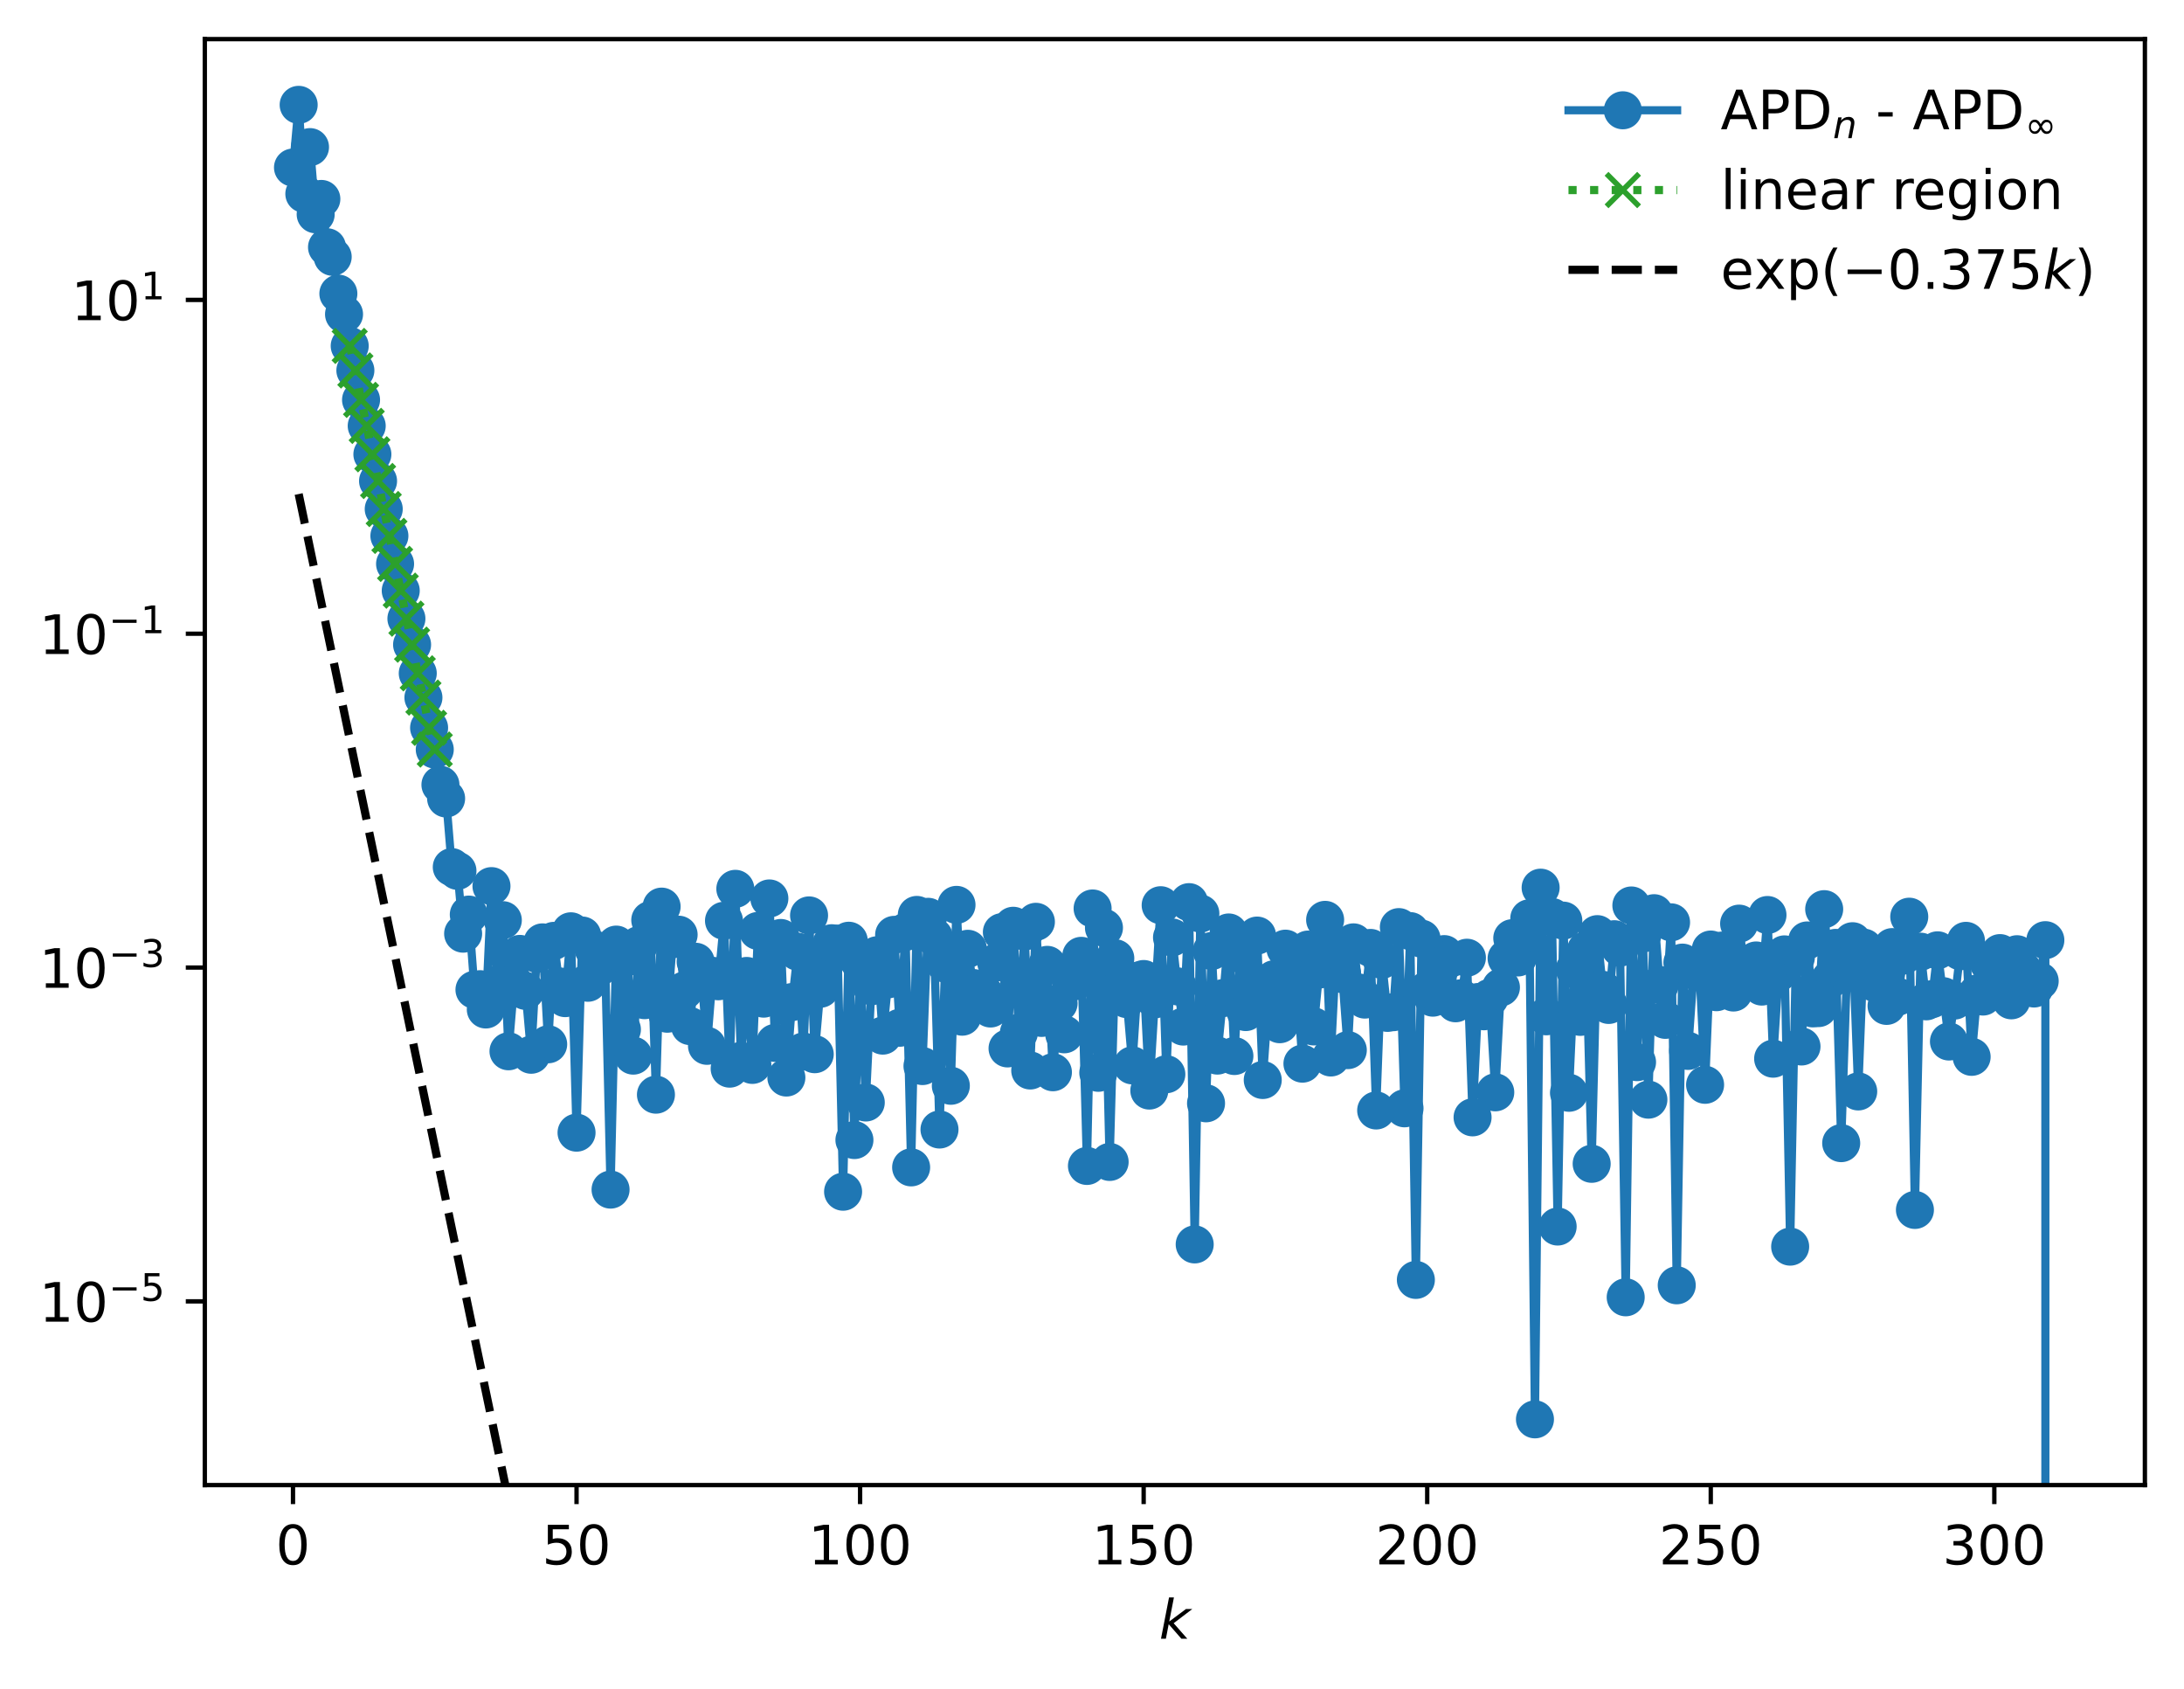<?xml version="1.0" encoding="utf-8" standalone="no"?>
<!DOCTYPE svg PUBLIC "-//W3C//DTD SVG 1.1//EN"
  "http://www.w3.org/Graphics/SVG/1.1/DTD/svg11.dtd">
<!-- Created with matplotlib (https://matplotlib.org/) -->
<svg height="310.868pt" version="1.1" viewBox="0 0 402.02 310.868" width="402.02pt" xmlns="http://www.w3.org/2000/svg" xmlns:xlink="http://www.w3.org/1999/xlink">
 <defs>
  <style type="text/css">
*{stroke-linecap:butt;stroke-linejoin:round;}
  </style>
 </defs>
 <g id="figure_1">
  <g id="patch_1">
   <path d="M 0 310.868 
L 402.02 310.868 
L 402.02 0 
L 0 0 
z
" style="fill:#ffffff;"/>
  </g>
  <g id="axes_1">
   <g id="patch_2">
    <path d="M 37.7 273.312 
L 394.82 273.312 
L 394.82 7.2 
L 37.7 7.2 
z
" style="fill:#ffffff;"/>
   </g>
   <g id="matplotlib.axis_1">
    <g id="xtick_1">
     <g id="line2d_1">
      <defs>
       <path d="M 0 0 
L 0 3.5 
" id="m702d0027a4" style="stroke:#000000;stroke-width:0.8;"/>
      </defs>
      <g>
       <use style="stroke:#000000;stroke-width:0.8;" x="53.933" xlink:href="#m702d0027a4" y="273.312"/>
      </g>
     </g>
     <g id="text_1">
      <!-- 0 -->
      <defs>
       <path d="M 31.781 66.406 
Q 24.172 66.406 20.328 58.906 
Q 16.5 51.422 16.5 36.375 
Q 16.5 21.391 20.328 13.891 
Q 24.172 6.391 31.781 6.391 
Q 39.453 6.391 43.281 13.891 
Q 47.125 21.391 47.125 36.375 
Q 47.125 51.422 43.281 58.906 
Q 39.453 66.406 31.781 66.406 
z
M 31.781 74.219 
Q 44.047 74.219 50.516 64.516 
Q 56.984 54.828 56.984 36.375 
Q 56.984 17.969 50.516 8.266 
Q 44.047 -1.422 31.781 -1.422 
Q 19.531 -1.422 13.062 8.266 
Q 6.594 17.969 6.594 36.375 
Q 6.594 54.828 13.062 64.516 
Q 19.531 74.219 31.781 74.219 
z
" id="DejaVuSans-48"/>
      </defs>
      <g transform="translate(50.751 287.91)scale(0.1 -0.1)">
       <use xlink:href="#DejaVuSans-48"/>
      </g>
     </g>
    </g>
    <g id="xtick_2">
     <g id="line2d_2">
      <g>
       <use style="stroke:#000000;stroke-width:0.8;" x="106.128" xlink:href="#m702d0027a4" y="273.312"/>
      </g>
     </g>
     <g id="text_2">
      <!-- 50 -->
      <defs>
       <path d="M 10.797 72.906 
L 49.516 72.906 
L 49.516 64.594 
L 19.828 64.594 
L 19.828 46.734 
Q 21.969 47.469 24.109 47.828 
Q 26.266 48.188 28.422 48.188 
Q 40.625 48.188 47.75 41.5 
Q 54.891 34.812 54.891 23.391 
Q 54.891 11.625 47.562 5.094 
Q 40.234 -1.422 26.906 -1.422 
Q 22.312 -1.422 17.547 -0.641 
Q 12.797 0.141 7.719 1.703 
L 7.719 11.625 
Q 12.109 9.234 16.797 8.062 
Q 21.484 6.891 26.703 6.891 
Q 35.156 6.891 40.078 11.328 
Q 45.016 15.766 45.016 23.391 
Q 45.016 31 40.078 35.438 
Q 35.156 39.891 26.703 39.891 
Q 22.75 39.891 18.812 39.016 
Q 14.891 38.141 10.797 36.281 
z
" id="DejaVuSans-53"/>
      </defs>
      <g transform="translate(99.765 287.91)scale(0.1 -0.1)">
       <use xlink:href="#DejaVuSans-53"/>
       <use x="63.623" xlink:href="#DejaVuSans-48"/>
      </g>
     </g>
    </g>
    <g id="xtick_3">
     <g id="line2d_3">
      <g>
       <use style="stroke:#000000;stroke-width:0.8;" x="158.323" xlink:href="#m702d0027a4" y="273.312"/>
      </g>
     </g>
     <g id="text_3">
      <!-- 100 -->
      <defs>
       <path d="M 12.406 8.297 
L 28.516 8.297 
L 28.516 63.922 
L 10.984 60.406 
L 10.984 69.391 
L 28.422 72.906 
L 38.281 72.906 
L 38.281 8.297 
L 54.391 8.297 
L 54.391 0 
L 12.406 0 
z
" id="DejaVuSans-49"/>
      </defs>
      <g transform="translate(148.78 287.91)scale(0.1 -0.1)">
       <use xlink:href="#DejaVuSans-49"/>
       <use x="63.623" xlink:href="#DejaVuSans-48"/>
       <use x="127.246" xlink:href="#DejaVuSans-48"/>
      </g>
     </g>
    </g>
    <g id="xtick_4">
     <g id="line2d_4">
      <g>
       <use style="stroke:#000000;stroke-width:0.8;" x="210.519" xlink:href="#m702d0027a4" y="273.312"/>
      </g>
     </g>
     <g id="text_4">
      <!-- 150 -->
      <g transform="translate(200.975 287.91)scale(0.1 -0.1)">
       <use xlink:href="#DejaVuSans-49"/>
       <use x="63.623" xlink:href="#DejaVuSans-53"/>
       <use x="127.246" xlink:href="#DejaVuSans-48"/>
      </g>
     </g>
    </g>
    <g id="xtick_5">
     <g id="line2d_5">
      <g>
       <use style="stroke:#000000;stroke-width:0.8;" x="262.714" xlink:href="#m702d0027a4" y="273.312"/>
      </g>
     </g>
     <g id="text_5">
      <!-- 200 -->
      <defs>
       <path d="M 19.188 8.297 
L 53.609 8.297 
L 53.609 0 
L 7.328 0 
L 7.328 8.297 
Q 12.938 14.109 22.625 23.891 
Q 32.328 33.688 34.812 36.531 
Q 39.547 41.844 41.422 45.531 
Q 43.312 49.219 43.312 52.781 
Q 43.312 58.594 39.234 62.25 
Q 35.156 65.922 28.609 65.922 
Q 23.969 65.922 18.812 64.312 
Q 13.672 62.703 7.812 59.422 
L 7.812 69.391 
Q 13.766 71.781 18.938 73 
Q 24.125 74.219 28.422 74.219 
Q 39.75 74.219 46.484 68.547 
Q 53.219 62.891 53.219 53.422 
Q 53.219 48.922 51.531 44.891 
Q 49.859 40.875 45.406 35.406 
Q 44.188 33.984 37.641 27.219 
Q 31.109 20.453 19.188 8.297 
z
" id="DejaVuSans-50"/>
      </defs>
      <g transform="translate(253.17 287.91)scale(0.1 -0.1)">
       <use xlink:href="#DejaVuSans-50"/>
       <use x="63.623" xlink:href="#DejaVuSans-48"/>
       <use x="127.246" xlink:href="#DejaVuSans-48"/>
      </g>
     </g>
    </g>
    <g id="xtick_6">
     <g id="line2d_6">
      <g>
       <use style="stroke:#000000;stroke-width:0.8;" x="314.909" xlink:href="#m702d0027a4" y="273.312"/>
      </g>
     </g>
     <g id="text_6">
      <!-- 250 -->
      <g transform="translate(305.365 287.91)scale(0.1 -0.1)">
       <use xlink:href="#DejaVuSans-50"/>
       <use x="63.623" xlink:href="#DejaVuSans-53"/>
       <use x="127.246" xlink:href="#DejaVuSans-48"/>
      </g>
     </g>
    </g>
    <g id="xtick_7">
     <g id="line2d_7">
      <g>
       <use style="stroke:#000000;stroke-width:0.8;" x="367.104" xlink:href="#m702d0027a4" y="273.312"/>
      </g>
     </g>
     <g id="text_7">
      <!-- 300 -->
      <defs>
       <path d="M 40.578 39.312 
Q 47.656 37.797 51.625 33 
Q 55.609 28.219 55.609 21.188 
Q 55.609 10.406 48.188 4.484 
Q 40.766 -1.422 27.094 -1.422 
Q 22.516 -1.422 17.656 -0.516 
Q 12.797 0.391 7.625 2.203 
L 7.625 11.719 
Q 11.719 9.328 16.594 8.109 
Q 21.484 6.891 26.812 6.891 
Q 36.078 6.891 40.938 10.547 
Q 45.797 14.203 45.797 21.188 
Q 45.797 27.641 41.281 31.266 
Q 36.766 34.906 28.719 34.906 
L 20.219 34.906 
L 20.219 43.016 
L 29.109 43.016 
Q 36.375 43.016 40.234 45.922 
Q 44.094 48.828 44.094 54.297 
Q 44.094 59.906 40.109 62.906 
Q 36.141 65.922 28.719 65.922 
Q 24.656 65.922 20.016 65.031 
Q 15.375 64.156 9.812 62.312 
L 9.812 71.094 
Q 15.438 72.656 20.344 73.438 
Q 25.25 74.219 29.594 74.219 
Q 40.828 74.219 47.359 69.109 
Q 53.906 64.016 53.906 55.328 
Q 53.906 49.266 50.438 45.094 
Q 46.969 40.922 40.578 39.312 
z
" id="DejaVuSans-51"/>
      </defs>
      <g transform="translate(357.561 287.91)scale(0.1 -0.1)">
       <use xlink:href="#DejaVuSans-51"/>
       <use x="63.623" xlink:href="#DejaVuSans-48"/>
       <use x="127.246" xlink:href="#DejaVuSans-48"/>
      </g>
     </g>
    </g>
    <g id="text_8">
     <!-- $ k $ -->
     <defs>
      <path d="M 18.312 75.984 
L 27.297 75.984 
L 18.703 31.688 
L 49.516 54.688 
L 61.188 54.688 
L 26.812 28.516 
L 51.906 0 
L 41.016 0 
L 17.672 26.703 
L 12.5 0 
L 3.516 0 
z
" id="DejaVuSans-Oblique-107"/>
     </defs>
     <g transform="translate(213.36 301.589)scale(0.1 -0.1)">
      <use transform="translate(0 0.016)" xlink:href="#DejaVuSans-Oblique-107"/>
     </g>
    </g>
   </g>
   <g id="matplotlib.axis_2">
    <g id="ytick_1">
     <g id="line2d_8">
      <defs>
       <path d="M 0 0 
L -3.5 0 
" id="mbd7614e070" style="stroke:#000000;stroke-width:0.8;"/>
      </defs>
      <g>
       <use style="stroke:#000000;stroke-width:0.8;" x="37.7" xlink:href="#mbd7614e070" y="239.505"/>
      </g>
     </g>
     <g id="text_9">
      <!-- $\mathdefault{10^{-5}}$ -->
      <defs>
       <path d="M 10.594 35.5 
L 73.188 35.5 
L 73.188 27.203 
L 10.594 27.203 
z
" id="DejaVuSans-8722"/>
      </defs>
      <g transform="translate(7.2 243.304)scale(0.1 -0.1)">
       <use transform="translate(0 0.684)" xlink:href="#DejaVuSans-49"/>
       <use transform="translate(63.623 0.684)" xlink:href="#DejaVuSans-48"/>
       <use transform="translate(128.203 38.966)scale(0.7)" xlink:href="#DejaVuSans-8722"/>
       <use transform="translate(186.855 38.966)scale(0.7)" xlink:href="#DejaVuSans-53"/>
      </g>
     </g>
    </g>
    <g id="ytick_2">
     <g id="line2d_9">
      <g>
       <use style="stroke:#000000;stroke-width:0.8;" x="37.7" xlink:href="#mbd7614e070" y="178.067"/>
      </g>
     </g>
     <g id="text_10">
      <!-- $\mathdefault{10^{-3}}$ -->
      <g transform="translate(7.2 181.866)scale(0.1 -0.1)">
       <use transform="translate(0 0.766)" xlink:href="#DejaVuSans-49"/>
       <use transform="translate(63.623 0.766)" xlink:href="#DejaVuSans-48"/>
       <use transform="translate(128.203 39.047)scale(0.7)" xlink:href="#DejaVuSans-8722"/>
       <use transform="translate(186.855 39.047)scale(0.7)" xlink:href="#DejaVuSans-51"/>
      </g>
     </g>
    </g>
    <g id="ytick_3">
     <g id="line2d_10">
      <g>
       <use style="stroke:#000000;stroke-width:0.8;" x="37.7" xlink:href="#mbd7614e070" y="116.629"/>
      </g>
     </g>
     <g id="text_11">
      <!-- $\mathdefault{10^{-1}}$ -->
      <g transform="translate(7.2 120.429)scale(0.1 -0.1)">
       <use transform="translate(0 0.684)" xlink:href="#DejaVuSans-49"/>
       <use transform="translate(63.623 0.684)" xlink:href="#DejaVuSans-48"/>
       <use transform="translate(128.203 38.966)scale(0.7)" xlink:href="#DejaVuSans-8722"/>
       <use transform="translate(186.855 38.966)scale(0.7)" xlink:href="#DejaVuSans-49"/>
      </g>
     </g>
    </g>
    <g id="ytick_4">
     <g id="line2d_11">
      <g>
       <use style="stroke:#000000;stroke-width:0.8;" x="37.7" xlink:href="#mbd7614e070" y="55.192"/>
      </g>
     </g>
     <g id="text_12">
      <!-- $\mathdefault{10^{1}}$ -->
      <g transform="translate(13.1 58.991)scale(0.1 -0.1)">
       <use transform="translate(0 0.684)" xlink:href="#DejaVuSans-49"/>
       <use transform="translate(63.623 0.684)" xlink:href="#DejaVuSans-48"/>
       <use transform="translate(128.203 38.966)scale(0.7)" xlink:href="#DejaVuSans-49"/>
      </g>
     </g>
    </g>
   </g>
   <g id="line2d_12">
    <path clip-path="url(#p05afbcaf22)" d="M 53.933 30.834 
L 54.977 19.296 
L 56.021 35.674 
L 57.064 27.074 
L 58.108 39.44 
L 59.152 36.612 
L 60.196 45.503 
L 61.24 47.266 
L 62.284 54.042 
L 63.328 57.827 
L 64.372 63.662 
L 65.416 68.175 
L 66.46 73.594 
L 68.547 83.608 
L 73.767 108.704 
L 76.899 123.918 
L 77.943 128.381 
L 78.986 133.945 
L 80.03 137.943 
L 81.074 144.427 
L 82.118 146.952 
L 83.162 159.58 
L 84.206 160.266 
L 85.25 171.83 
L 86.294 168.321 
L 87.338 182.153 
L 88.382 182.051 
L 89.426 185.784 
L 90.469 163.08 
L 91.513 181.237 
L 92.557 169.347 
L 93.601 193.476 
L 94.645 181.007 
L 95.689 175.557 
L 96.733 182.356 
L 97.777 194.114 
L 98.821 175.541 
L 99.865 173.434 
L 100.908 192.189 
L 101.952 173.155 
L 102.996 181.538 
L 104.04 183.696 
L 105.084 171.396 
L 106.128 208.453 
L 107.172 172.171 
L 108.216 180.867 
L 109.26 174.675 
L 110.304 178 
L 111.348 175.112 
L 112.391 218.934 
L 113.435 173.844 
L 114.479 189.458 
L 115.523 176.118 
L 116.567 194.277 
L 117.611 173.937 
L 118.655 184.071 
L 119.699 169.329 
L 120.743 201.462 
L 121.787 166.853 
L 122.83 186.563 
L 123.874 172.858 
L 124.918 172.02 
L 125.962 182.301 
L 127.006 188.839 
L 128.05 177.001 
L 129.094 179.088 
L 130.138 192.473 
L 131.182 179.593 
L 132.226 180.593 
L 133.27 169.455 
L 134.313 196.672 
L 135.357 163.582 
L 136.401 195.23 
L 137.445 179.613 
L 138.489 195.984 
L 139.533 171.326 
L 140.577 183.788 
L 141.621 165.351 
L 142.665 191.937 
L 143.709 172.625 
L 144.752 198.307 
L 145.796 184.418 
L 146.84 175.151 
L 147.884 193.521 
L 148.928 168.471 
L 149.972 194.014 
L 151.016 181.97 
L 152.06 176.923 
L 153.104 173.59 
L 154.148 173.661 
L 155.192 219.322 
L 156.235 173.133 
L 157.279 209.813 
L 158.323 177.217 
L 159.367 202.9 
L 160.411 181.515 
L 161.455 175.802 
L 162.499 190.594 
L 163.543 180.227 
L 164.587 172.05 
L 165.631 189.146 
L 166.674 171.507 
L 167.718 214.843 
L 168.762 168.382 
L 169.806 196.199 
L 170.85 168.729 
L 171.894 172.403 
L 172.938 207.874 
L 173.982 177.345 
L 175.026 199.825 
L 176.07 166.533 
L 177.114 187.11 
L 178.157 174.615 
L 179.201 181.841 
L 180.245 184.009 
L 181.289 183.019 
L 182.333 185.604 
L 183.377 177.149 
L 184.421 171.552 
L 185.465 192.951 
L 186.509 170.378 
L 187.553 190.074 
L 188.597 171.435 
L 189.64 197.012 
L 190.684 169.65 
L 191.728 187.337 
L 192.772 177.572 
L 193.816 197.335 
L 194.86 184.659 
L 195.904 190.353 
L 196.948 179.976 
L 197.992 180.577 
L 199.036 175.912 
L 200.079 214.579 
L 201.123 167.195 
L 202.167 197.437 
L 203.211 170.749 
L 204.255 213.842 
L 205.299 176.361 
L 206.343 181.495 
L 207.387 183.871 
L 208.431 196.072 
L 209.475 180.469 
L 210.519 180.178 
L 211.562 200.705 
L 213.65 166.596 
L 214.694 197.699 
L 215.738 172.529 
L 216.782 181.541 
L 217.826 188.93 
L 218.87 166.03 
L 219.914 229.019 
L 220.958 168.131 
L 222.001 203.051 
L 223.045 175.022 
L 224.089 194.27 
L 225.133 183.692 
L 226.177 171.611 
L 227.221 194.348 
L 228.265 175.557 
L 229.309 186.26 
L 230.353 181.487 
L 231.397 172.183 
L 232.441 198.763 
L 233.484 184.311 
L 234.528 180.214 
L 235.572 188.495 
L 236.616 174.593 
L 237.66 183.247 
L 238.704 180.418 
L 239.748 195.753 
L 240.792 174.757 
L 241.836 188.907 
L 242.88 178.435 
L 243.923 169.289 
L 244.967 194.618 
L 246.011 173.924 
L 247.055 179.269 
L 248.099 193.263 
L 249.143 173.432 
L 250.187 182.673 
L 251.231 183.964 
L 252.275 174.455 
L 253.319 204.37 
L 254.363 176.657 
L 255.406 186.412 
L 256.45 186.284 
L 257.494 170.624 
L 258.538 203.972 
L 259.582 171.36 
L 260.626 235.553 
L 261.67 172.753 
L 262.714 182.217 
L 263.758 183.609 
L 264.802 178.96 
L 265.846 175.595 
L 266.889 176.455 
L 267.933 184.642 
L 268.977 183.715 
L 270.021 176.26 
L 271.065 205.635 
L 272.109 184.408 
L 273.153 186.113 
L 274.197 183.65 
L 275.241 201.03 
L 276.285 181.72 
L 277.328 176.386 
L 278.372 172.662 
L 279.416 176.21 
L 280.46 173.166 
L 281.504 169.002 
L 282.548 261.216 
L 283.592 163.367 
L 284.636 187.042 
L 285.68 168.764 
L 286.724 225.73 
L 287.768 169.43 
L 288.811 201.114 
L 289.855 178.404 
L 290.899 187.144 
L 291.943 174.868 
L 292.987 214.186 
L 294.031 171.918 
L 295.075 182.183 
L 296.119 184.95 
L 297.163 172.852 
L 298.207 174.406 
L 299.25 238.753 
L 300.294 166.643 
L 301.338 195.479 
L 302.382 171.813 
L 303.426 202.381 
L 304.47 168.064 
L 305.514 181.272 
L 306.558 187.695 
L 307.602 169.745 
L 308.646 236.545 
L 309.69 177.159 
L 310.733 193.408 
L 311.777 178.626 
L 312.821 178.339 
L 313.865 199.645 
L 314.909 174.751 
L 315.953 182.603 
L 316.997 174.941 
L 318.041 180.59 
L 319.085 182.662 
L 320.129 169.986 
L 321.172 179.404 
L 322.216 179.804 
L 323.26 176.763 
L 324.304 181.568 
L 325.348 168.397 
L 326.392 194.839 
L 327.436 178.983 
L 328.48 175.643 
L 329.524 229.429 
L 330.568 176.23 
L 331.612 192.594 
L 332.655 173.079 
L 333.699 185.583 
L 334.743 185.527 
L 335.787 167.322 
L 336.831 180.273 
L 337.875 174.45 
L 338.919 210.383 
L 339.963 179.119 
L 341.007 173.221 
L 342.051 200.868 
L 343.094 174.408 
L 344.138 179.735 
L 345.182 180.919 
L 346.226 178.497 
L 347.27 185.125 
L 348.314 174.303 
L 349.358 183.424 
L 351.446 168.708 
L 352.49 222.674 
L 353.534 175.149 
L 354.577 184.283 
L 355.621 183.884 
L 356.665 174.895 
L 358.753 191.678 
L 359.797 184.138 
L 360.841 175.065 
L 361.885 173.152 
L 362.929 194.5 
L 363.973 182.827 
L 365.017 183.404 
L 366.06 177.218 
L 367.104 178.598 
L 368.148 175.409 
L 369.192 179.128 
L 370.236 184.099 
L 371.28 175.615 
L 372.324 178.516 
L 373.368 180.456 
L 374.412 181.923 
L 375.456 180.555 
L 376.499 173.028 
L 376.504 311.868 
L 376.504 311.868 
" style="fill:none;stroke:#1f77b4;stroke-linecap:square;stroke-width:1.5;"/>
    <defs>
     <path d="M 0 3 
C 0.796 3 1.559 2.684 2.121 2.121 
C 2.684 1.559 3 0.796 3 0 
C 3 -0.796 2.684 -1.559 2.121 -2.121 
C 1.559 -2.684 0.796 -3 0 -3 
C -0.796 -3 -1.559 -2.684 -2.121 -2.121 
C -2.684 -1.559 -3 -0.796 -3 0 
C -3 0.796 -2.684 1.559 -2.121 2.121 
C -1.559 2.684 -0.796 3 0 3 
z
" id="md5c4152e43" style="stroke:#1f77b4;"/>
    </defs>
    <g clip-path="url(#p05afbcaf22)">
     <use style="fill:#1f77b4;stroke:#1f77b4;" x="53.933" xlink:href="#md5c4152e43" y="30.834"/>
     <use style="fill:#1f77b4;stroke:#1f77b4;" x="54.977" xlink:href="#md5c4152e43" y="19.296"/>
     <use style="fill:#1f77b4;stroke:#1f77b4;" x="56.021" xlink:href="#md5c4152e43" y="35.674"/>
     <use style="fill:#1f77b4;stroke:#1f77b4;" x="57.064" xlink:href="#md5c4152e43" y="27.074"/>
     <use style="fill:#1f77b4;stroke:#1f77b4;" x="58.108" xlink:href="#md5c4152e43" y="39.44"/>
     <use style="fill:#1f77b4;stroke:#1f77b4;" x="59.152" xlink:href="#md5c4152e43" y="36.612"/>
     <use style="fill:#1f77b4;stroke:#1f77b4;" x="60.196" xlink:href="#md5c4152e43" y="45.503"/>
     <use style="fill:#1f77b4;stroke:#1f77b4;" x="61.24" xlink:href="#md5c4152e43" y="47.266"/>
     <use style="fill:#1f77b4;stroke:#1f77b4;" x="62.284" xlink:href="#md5c4152e43" y="54.042"/>
     <use style="fill:#1f77b4;stroke:#1f77b4;" x="63.328" xlink:href="#md5c4152e43" y="57.827"/>
     <use style="fill:#1f77b4;stroke:#1f77b4;" x="64.372" xlink:href="#md5c4152e43" y="63.662"/>
     <use style="fill:#1f77b4;stroke:#1f77b4;" x="65.416" xlink:href="#md5c4152e43" y="68.175"/>
     <use style="fill:#1f77b4;stroke:#1f77b4;" x="66.46" xlink:href="#md5c4152e43" y="73.594"/>
     <use style="fill:#1f77b4;stroke:#1f77b4;" x="67.503" xlink:href="#md5c4152e43" y="78.38"/>
     <use style="fill:#1f77b4;stroke:#1f77b4;" x="68.547" xlink:href="#md5c4152e43" y="83.608"/>
     <use style="fill:#1f77b4;stroke:#1f77b4;" x="69.591" xlink:href="#md5c4152e43" y="88.524"/>
     <use style="fill:#1f77b4;stroke:#1f77b4;" x="70.635" xlink:href="#md5c4152e43" y="93.686"/>
     <use style="fill:#1f77b4;stroke:#1f77b4;" x="71.679" xlink:href="#md5c4152e43" y="98.623"/>
     <use style="fill:#1f77b4;stroke:#1f77b4;" x="72.723" xlink:href="#md5c4152e43" y="103.779"/>
     <use style="fill:#1f77b4;stroke:#1f77b4;" x="73.767" xlink:href="#md5c4152e43" y="108.704"/>
     <use style="fill:#1f77b4;stroke:#1f77b4;" x="74.811" xlink:href="#md5c4152e43" y="113.855"/>
     <use style="fill:#1f77b4;stroke:#1f77b4;" x="75.855" xlink:href="#md5c4152e43" y="118.64"/>
     <use style="fill:#1f77b4;stroke:#1f77b4;" x="76.899" xlink:href="#md5c4152e43" y="123.918"/>
     <use style="fill:#1f77b4;stroke:#1f77b4;" x="77.943" xlink:href="#md5c4152e43" y="128.381"/>
     <use style="fill:#1f77b4;stroke:#1f77b4;" x="78.986" xlink:href="#md5c4152e43" y="133.945"/>
     <use style="fill:#1f77b4;stroke:#1f77b4;" x="80.03" xlink:href="#md5c4152e43" y="137.943"/>
     <use style="fill:#1f77b4;stroke:#1f77b4;" x="81.074" xlink:href="#md5c4152e43" y="144.427"/>
     <use style="fill:#1f77b4;stroke:#1f77b4;" x="82.118" xlink:href="#md5c4152e43" y="146.952"/>
     <use style="fill:#1f77b4;stroke:#1f77b4;" x="83.162" xlink:href="#md5c4152e43" y="159.58"/>
     <use style="fill:#1f77b4;stroke:#1f77b4;" x="84.206" xlink:href="#md5c4152e43" y="160.266"/>
     <use style="fill:#1f77b4;stroke:#1f77b4;" x="85.25" xlink:href="#md5c4152e43" y="171.83"/>
     <use style="fill:#1f77b4;stroke:#1f77b4;" x="86.294" xlink:href="#md5c4152e43" y="168.321"/>
     <use style="fill:#1f77b4;stroke:#1f77b4;" x="87.338" xlink:href="#md5c4152e43" y="182.153"/>
     <use style="fill:#1f77b4;stroke:#1f77b4;" x="88.382" xlink:href="#md5c4152e43" y="182.051"/>
     <use style="fill:#1f77b4;stroke:#1f77b4;" x="89.426" xlink:href="#md5c4152e43" y="185.784"/>
     <use style="fill:#1f77b4;stroke:#1f77b4;" x="90.469" xlink:href="#md5c4152e43" y="163.08"/>
     <use style="fill:#1f77b4;stroke:#1f77b4;" x="91.513" xlink:href="#md5c4152e43" y="181.237"/>
     <use style="fill:#1f77b4;stroke:#1f77b4;" x="92.557" xlink:href="#md5c4152e43" y="169.347"/>
     <use style="fill:#1f77b4;stroke:#1f77b4;" x="93.601" xlink:href="#md5c4152e43" y="193.476"/>
     <use style="fill:#1f77b4;stroke:#1f77b4;" x="94.645" xlink:href="#md5c4152e43" y="181.007"/>
     <use style="fill:#1f77b4;stroke:#1f77b4;" x="95.689" xlink:href="#md5c4152e43" y="175.557"/>
     <use style="fill:#1f77b4;stroke:#1f77b4;" x="96.733" xlink:href="#md5c4152e43" y="182.356"/>
     <use style="fill:#1f77b4;stroke:#1f77b4;" x="97.777" xlink:href="#md5c4152e43" y="194.114"/>
     <use style="fill:#1f77b4;stroke:#1f77b4;" x="98.821" xlink:href="#md5c4152e43" y="175.541"/>
     <use style="fill:#1f77b4;stroke:#1f77b4;" x="99.865" xlink:href="#md5c4152e43" y="173.434"/>
     <use style="fill:#1f77b4;stroke:#1f77b4;" x="100.908" xlink:href="#md5c4152e43" y="192.189"/>
     <use style="fill:#1f77b4;stroke:#1f77b4;" x="101.952" xlink:href="#md5c4152e43" y="173.155"/>
     <use style="fill:#1f77b4;stroke:#1f77b4;" x="102.996" xlink:href="#md5c4152e43" y="181.538"/>
     <use style="fill:#1f77b4;stroke:#1f77b4;" x="104.04" xlink:href="#md5c4152e43" y="183.696"/>
     <use style="fill:#1f77b4;stroke:#1f77b4;" x="105.084" xlink:href="#md5c4152e43" y="171.396"/>
     <use style="fill:#1f77b4;stroke:#1f77b4;" x="106.128" xlink:href="#md5c4152e43" y="208.453"/>
     <use style="fill:#1f77b4;stroke:#1f77b4;" x="107.172" xlink:href="#md5c4152e43" y="172.171"/>
     <use style="fill:#1f77b4;stroke:#1f77b4;" x="108.216" xlink:href="#md5c4152e43" y="180.867"/>
     <use style="fill:#1f77b4;stroke:#1f77b4;" x="109.26" xlink:href="#md5c4152e43" y="174.675"/>
     <use style="fill:#1f77b4;stroke:#1f77b4;" x="110.304" xlink:href="#md5c4152e43" y="178"/>
     <use style="fill:#1f77b4;stroke:#1f77b4;" x="111.348" xlink:href="#md5c4152e43" y="175.112"/>
     <use style="fill:#1f77b4;stroke:#1f77b4;" x="112.391" xlink:href="#md5c4152e43" y="218.934"/>
     <use style="fill:#1f77b4;stroke:#1f77b4;" x="113.435" xlink:href="#md5c4152e43" y="173.844"/>
     <use style="fill:#1f77b4;stroke:#1f77b4;" x="114.479" xlink:href="#md5c4152e43" y="189.458"/>
     <use style="fill:#1f77b4;stroke:#1f77b4;" x="115.523" xlink:href="#md5c4152e43" y="176.118"/>
     <use style="fill:#1f77b4;stroke:#1f77b4;" x="116.567" xlink:href="#md5c4152e43" y="194.277"/>
     <use style="fill:#1f77b4;stroke:#1f77b4;" x="117.611" xlink:href="#md5c4152e43" y="173.937"/>
     <use style="fill:#1f77b4;stroke:#1f77b4;" x="118.655" xlink:href="#md5c4152e43" y="184.071"/>
     <use style="fill:#1f77b4;stroke:#1f77b4;" x="119.699" xlink:href="#md5c4152e43" y="169.329"/>
     <use style="fill:#1f77b4;stroke:#1f77b4;" x="120.743" xlink:href="#md5c4152e43" y="201.462"/>
     <use style="fill:#1f77b4;stroke:#1f77b4;" x="121.787" xlink:href="#md5c4152e43" y="166.853"/>
     <use style="fill:#1f77b4;stroke:#1f77b4;" x="122.83" xlink:href="#md5c4152e43" y="186.563"/>
     <use style="fill:#1f77b4;stroke:#1f77b4;" x="123.874" xlink:href="#md5c4152e43" y="172.858"/>
     <use style="fill:#1f77b4;stroke:#1f77b4;" x="124.918" xlink:href="#md5c4152e43" y="172.02"/>
     <use style="fill:#1f77b4;stroke:#1f77b4;" x="125.962" xlink:href="#md5c4152e43" y="182.301"/>
     <use style="fill:#1f77b4;stroke:#1f77b4;" x="127.006" xlink:href="#md5c4152e43" y="188.839"/>
     <use style="fill:#1f77b4;stroke:#1f77b4;" x="128.05" xlink:href="#md5c4152e43" y="177.001"/>
     <use style="fill:#1f77b4;stroke:#1f77b4;" x="129.094" xlink:href="#md5c4152e43" y="179.088"/>
     <use style="fill:#1f77b4;stroke:#1f77b4;" x="130.138" xlink:href="#md5c4152e43" y="192.473"/>
     <use style="fill:#1f77b4;stroke:#1f77b4;" x="131.182" xlink:href="#md5c4152e43" y="179.593"/>
     <use style="fill:#1f77b4;stroke:#1f77b4;" x="132.226" xlink:href="#md5c4152e43" y="180.593"/>
     <use style="fill:#1f77b4;stroke:#1f77b4;" x="133.27" xlink:href="#md5c4152e43" y="169.455"/>
     <use style="fill:#1f77b4;stroke:#1f77b4;" x="134.313" xlink:href="#md5c4152e43" y="196.672"/>
     <use style="fill:#1f77b4;stroke:#1f77b4;" x="135.357" xlink:href="#md5c4152e43" y="163.582"/>
     <use style="fill:#1f77b4;stroke:#1f77b4;" x="136.401" xlink:href="#md5c4152e43" y="195.23"/>
     <use style="fill:#1f77b4;stroke:#1f77b4;" x="137.445" xlink:href="#md5c4152e43" y="179.613"/>
     <use style="fill:#1f77b4;stroke:#1f77b4;" x="138.489" xlink:href="#md5c4152e43" y="195.984"/>
     <use style="fill:#1f77b4;stroke:#1f77b4;" x="139.533" xlink:href="#md5c4152e43" y="171.326"/>
     <use style="fill:#1f77b4;stroke:#1f77b4;" x="140.577" xlink:href="#md5c4152e43" y="183.788"/>
     <use style="fill:#1f77b4;stroke:#1f77b4;" x="141.621" xlink:href="#md5c4152e43" y="165.351"/>
     <use style="fill:#1f77b4;stroke:#1f77b4;" x="142.665" xlink:href="#md5c4152e43" y="191.937"/>
     <use style="fill:#1f77b4;stroke:#1f77b4;" x="143.709" xlink:href="#md5c4152e43" y="172.625"/>
     <use style="fill:#1f77b4;stroke:#1f77b4;" x="144.752" xlink:href="#md5c4152e43" y="198.307"/>
     <use style="fill:#1f77b4;stroke:#1f77b4;" x="145.796" xlink:href="#md5c4152e43" y="184.418"/>
     <use style="fill:#1f77b4;stroke:#1f77b4;" x="146.84" xlink:href="#md5c4152e43" y="175.151"/>
     <use style="fill:#1f77b4;stroke:#1f77b4;" x="147.884" xlink:href="#md5c4152e43" y="193.521"/>
     <use style="fill:#1f77b4;stroke:#1f77b4;" x="148.928" xlink:href="#md5c4152e43" y="168.471"/>
     <use style="fill:#1f77b4;stroke:#1f77b4;" x="149.972" xlink:href="#md5c4152e43" y="194.014"/>
     <use style="fill:#1f77b4;stroke:#1f77b4;" x="151.016" xlink:href="#md5c4152e43" y="181.97"/>
     <use style="fill:#1f77b4;stroke:#1f77b4;" x="152.06" xlink:href="#md5c4152e43" y="176.923"/>
     <use style="fill:#1f77b4;stroke:#1f77b4;" x="153.104" xlink:href="#md5c4152e43" y="173.59"/>
     <use style="fill:#1f77b4;stroke:#1f77b4;" x="154.148" xlink:href="#md5c4152e43" y="173.661"/>
     <use style="fill:#1f77b4;stroke:#1f77b4;" x="155.192" xlink:href="#md5c4152e43" y="219.322"/>
     <use style="fill:#1f77b4;stroke:#1f77b4;" x="156.235" xlink:href="#md5c4152e43" y="173.133"/>
     <use style="fill:#1f77b4;stroke:#1f77b4;" x="157.279" xlink:href="#md5c4152e43" y="209.813"/>
     <use style="fill:#1f77b4;stroke:#1f77b4;" x="158.323" xlink:href="#md5c4152e43" y="177.217"/>
     <use style="fill:#1f77b4;stroke:#1f77b4;" x="159.367" xlink:href="#md5c4152e43" y="202.9"/>
     <use style="fill:#1f77b4;stroke:#1f77b4;" x="160.411" xlink:href="#md5c4152e43" y="181.515"/>
     <use style="fill:#1f77b4;stroke:#1f77b4;" x="161.455" xlink:href="#md5c4152e43" y="175.802"/>
     <use style="fill:#1f77b4;stroke:#1f77b4;" x="162.499" xlink:href="#md5c4152e43" y="190.594"/>
     <use style="fill:#1f77b4;stroke:#1f77b4;" x="163.543" xlink:href="#md5c4152e43" y="180.227"/>
     <use style="fill:#1f77b4;stroke:#1f77b4;" x="164.587" xlink:href="#md5c4152e43" y="172.05"/>
     <use style="fill:#1f77b4;stroke:#1f77b4;" x="165.631" xlink:href="#md5c4152e43" y="189.146"/>
     <use style="fill:#1f77b4;stroke:#1f77b4;" x="166.674" xlink:href="#md5c4152e43" y="171.507"/>
     <use style="fill:#1f77b4;stroke:#1f77b4;" x="167.718" xlink:href="#md5c4152e43" y="214.843"/>
     <use style="fill:#1f77b4;stroke:#1f77b4;" x="168.762" xlink:href="#md5c4152e43" y="168.382"/>
     <use style="fill:#1f77b4;stroke:#1f77b4;" x="169.806" xlink:href="#md5c4152e43" y="196.199"/>
     <use style="fill:#1f77b4;stroke:#1f77b4;" x="170.85" xlink:href="#md5c4152e43" y="168.729"/>
     <use style="fill:#1f77b4;stroke:#1f77b4;" x="171.894" xlink:href="#md5c4152e43" y="172.403"/>
     <use style="fill:#1f77b4;stroke:#1f77b4;" x="172.938" xlink:href="#md5c4152e43" y="207.874"/>
     <use style="fill:#1f77b4;stroke:#1f77b4;" x="173.982" xlink:href="#md5c4152e43" y="177.345"/>
     <use style="fill:#1f77b4;stroke:#1f77b4;" x="175.026" xlink:href="#md5c4152e43" y="199.825"/>
     <use style="fill:#1f77b4;stroke:#1f77b4;" x="176.07" xlink:href="#md5c4152e43" y="166.533"/>
     <use style="fill:#1f77b4;stroke:#1f77b4;" x="177.114" xlink:href="#md5c4152e43" y="187.11"/>
     <use style="fill:#1f77b4;stroke:#1f77b4;" x="178.157" xlink:href="#md5c4152e43" y="174.615"/>
     <use style="fill:#1f77b4;stroke:#1f77b4;" x="179.201" xlink:href="#md5c4152e43" y="181.841"/>
     <use style="fill:#1f77b4;stroke:#1f77b4;" x="180.245" xlink:href="#md5c4152e43" y="184.009"/>
     <use style="fill:#1f77b4;stroke:#1f77b4;" x="181.289" xlink:href="#md5c4152e43" y="183.019"/>
     <use style="fill:#1f77b4;stroke:#1f77b4;" x="182.333" xlink:href="#md5c4152e43" y="185.604"/>
     <use style="fill:#1f77b4;stroke:#1f77b4;" x="183.377" xlink:href="#md5c4152e43" y="177.149"/>
     <use style="fill:#1f77b4;stroke:#1f77b4;" x="184.421" xlink:href="#md5c4152e43" y="171.552"/>
     <use style="fill:#1f77b4;stroke:#1f77b4;" x="185.465" xlink:href="#md5c4152e43" y="192.951"/>
     <use style="fill:#1f77b4;stroke:#1f77b4;" x="186.509" xlink:href="#md5c4152e43" y="170.378"/>
     <use style="fill:#1f77b4;stroke:#1f77b4;" x="187.553" xlink:href="#md5c4152e43" y="190.074"/>
     <use style="fill:#1f77b4;stroke:#1f77b4;" x="188.597" xlink:href="#md5c4152e43" y="171.435"/>
     <use style="fill:#1f77b4;stroke:#1f77b4;" x="189.64" xlink:href="#md5c4152e43" y="197.012"/>
     <use style="fill:#1f77b4;stroke:#1f77b4;" x="190.684" xlink:href="#md5c4152e43" y="169.65"/>
     <use style="fill:#1f77b4;stroke:#1f77b4;" x="191.728" xlink:href="#md5c4152e43" y="187.337"/>
     <use style="fill:#1f77b4;stroke:#1f77b4;" x="192.772" xlink:href="#md5c4152e43" y="177.572"/>
     <use style="fill:#1f77b4;stroke:#1f77b4;" x="193.816" xlink:href="#md5c4152e43" y="197.335"/>
     <use style="fill:#1f77b4;stroke:#1f77b4;" x="194.86" xlink:href="#md5c4152e43" y="184.659"/>
     <use style="fill:#1f77b4;stroke:#1f77b4;" x="195.904" xlink:href="#md5c4152e43" y="190.353"/>
     <use style="fill:#1f77b4;stroke:#1f77b4;" x="196.948" xlink:href="#md5c4152e43" y="179.976"/>
     <use style="fill:#1f77b4;stroke:#1f77b4;" x="197.992" xlink:href="#md5c4152e43" y="180.577"/>
     <use style="fill:#1f77b4;stroke:#1f77b4;" x="199.036" xlink:href="#md5c4152e43" y="175.912"/>
     <use style="fill:#1f77b4;stroke:#1f77b4;" x="200.079" xlink:href="#md5c4152e43" y="214.579"/>
     <use style="fill:#1f77b4;stroke:#1f77b4;" x="201.123" xlink:href="#md5c4152e43" y="167.195"/>
     <use style="fill:#1f77b4;stroke:#1f77b4;" x="202.167" xlink:href="#md5c4152e43" y="197.437"/>
     <use style="fill:#1f77b4;stroke:#1f77b4;" x="203.211" xlink:href="#md5c4152e43" y="170.749"/>
     <use style="fill:#1f77b4;stroke:#1f77b4;" x="204.255" xlink:href="#md5c4152e43" y="213.842"/>
     <use style="fill:#1f77b4;stroke:#1f77b4;" x="205.299" xlink:href="#md5c4152e43" y="176.361"/>
     <use style="fill:#1f77b4;stroke:#1f77b4;" x="206.343" xlink:href="#md5c4152e43" y="181.495"/>
     <use style="fill:#1f77b4;stroke:#1f77b4;" x="207.387" xlink:href="#md5c4152e43" y="183.871"/>
     <use style="fill:#1f77b4;stroke:#1f77b4;" x="208.431" xlink:href="#md5c4152e43" y="196.072"/>
     <use style="fill:#1f77b4;stroke:#1f77b4;" x="209.475" xlink:href="#md5c4152e43" y="180.469"/>
     <use style="fill:#1f77b4;stroke:#1f77b4;" x="210.519" xlink:href="#md5c4152e43" y="180.178"/>
     <use style="fill:#1f77b4;stroke:#1f77b4;" x="211.562" xlink:href="#md5c4152e43" y="200.705"/>
     <use style="fill:#1f77b4;stroke:#1f77b4;" x="212.606" xlink:href="#md5c4152e43" y="183.916"/>
     <use style="fill:#1f77b4;stroke:#1f77b4;" x="213.65" xlink:href="#md5c4152e43" y="166.596"/>
     <use style="fill:#1f77b4;stroke:#1f77b4;" x="214.694" xlink:href="#md5c4152e43" y="197.699"/>
     <use style="fill:#1f77b4;stroke:#1f77b4;" x="215.738" xlink:href="#md5c4152e43" y="172.529"/>
     <use style="fill:#1f77b4;stroke:#1f77b4;" x="216.782" xlink:href="#md5c4152e43" y="181.541"/>
     <use style="fill:#1f77b4;stroke:#1f77b4;" x="217.826" xlink:href="#md5c4152e43" y="188.93"/>
     <use style="fill:#1f77b4;stroke:#1f77b4;" x="218.87" xlink:href="#md5c4152e43" y="166.03"/>
     <use style="fill:#1f77b4;stroke:#1f77b4;" x="219.914" xlink:href="#md5c4152e43" y="229.019"/>
     <use style="fill:#1f77b4;stroke:#1f77b4;" x="220.958" xlink:href="#md5c4152e43" y="168.131"/>
     <use style="fill:#1f77b4;stroke:#1f77b4;" x="222.001" xlink:href="#md5c4152e43" y="203.051"/>
     <use style="fill:#1f77b4;stroke:#1f77b4;" x="223.045" xlink:href="#md5c4152e43" y="175.022"/>
     <use style="fill:#1f77b4;stroke:#1f77b4;" x="224.089" xlink:href="#md5c4152e43" y="194.27"/>
     <use style="fill:#1f77b4;stroke:#1f77b4;" x="225.133" xlink:href="#md5c4152e43" y="183.692"/>
     <use style="fill:#1f77b4;stroke:#1f77b4;" x="226.177" xlink:href="#md5c4152e43" y="171.611"/>
     <use style="fill:#1f77b4;stroke:#1f77b4;" x="227.221" xlink:href="#md5c4152e43" y="194.348"/>
     <use style="fill:#1f77b4;stroke:#1f77b4;" x="228.265" xlink:href="#md5c4152e43" y="175.557"/>
     <use style="fill:#1f77b4;stroke:#1f77b4;" x="229.309" xlink:href="#md5c4152e43" y="186.26"/>
     <use style="fill:#1f77b4;stroke:#1f77b4;" x="230.353" xlink:href="#md5c4152e43" y="181.487"/>
     <use style="fill:#1f77b4;stroke:#1f77b4;" x="231.397" xlink:href="#md5c4152e43" y="172.183"/>
     <use style="fill:#1f77b4;stroke:#1f77b4;" x="232.441" xlink:href="#md5c4152e43" y="198.763"/>
     <use style="fill:#1f77b4;stroke:#1f77b4;" x="233.484" xlink:href="#md5c4152e43" y="184.311"/>
     <use style="fill:#1f77b4;stroke:#1f77b4;" x="234.528" xlink:href="#md5c4152e43" y="180.214"/>
     <use style="fill:#1f77b4;stroke:#1f77b4;" x="235.572" xlink:href="#md5c4152e43" y="188.495"/>
     <use style="fill:#1f77b4;stroke:#1f77b4;" x="236.616" xlink:href="#md5c4152e43" y="174.593"/>
     <use style="fill:#1f77b4;stroke:#1f77b4;" x="237.66" xlink:href="#md5c4152e43" y="183.247"/>
     <use style="fill:#1f77b4;stroke:#1f77b4;" x="238.704" xlink:href="#md5c4152e43" y="180.418"/>
     <use style="fill:#1f77b4;stroke:#1f77b4;" x="239.748" xlink:href="#md5c4152e43" y="195.753"/>
     <use style="fill:#1f77b4;stroke:#1f77b4;" x="240.792" xlink:href="#md5c4152e43" y="174.757"/>
     <use style="fill:#1f77b4;stroke:#1f77b4;" x="241.836" xlink:href="#md5c4152e43" y="188.907"/>
     <use style="fill:#1f77b4;stroke:#1f77b4;" x="242.88" xlink:href="#md5c4152e43" y="178.435"/>
     <use style="fill:#1f77b4;stroke:#1f77b4;" x="243.923" xlink:href="#md5c4152e43" y="169.289"/>
     <use style="fill:#1f77b4;stroke:#1f77b4;" x="244.967" xlink:href="#md5c4152e43" y="194.618"/>
     <use style="fill:#1f77b4;stroke:#1f77b4;" x="246.011" xlink:href="#md5c4152e43" y="173.924"/>
     <use style="fill:#1f77b4;stroke:#1f77b4;" x="247.055" xlink:href="#md5c4152e43" y="179.269"/>
     <use style="fill:#1f77b4;stroke:#1f77b4;" x="248.099" xlink:href="#md5c4152e43" y="193.263"/>
     <use style="fill:#1f77b4;stroke:#1f77b4;" x="249.143" xlink:href="#md5c4152e43" y="173.432"/>
     <use style="fill:#1f77b4;stroke:#1f77b4;" x="250.187" xlink:href="#md5c4152e43" y="182.673"/>
     <use style="fill:#1f77b4;stroke:#1f77b4;" x="251.231" xlink:href="#md5c4152e43" y="183.964"/>
     <use style="fill:#1f77b4;stroke:#1f77b4;" x="252.275" xlink:href="#md5c4152e43" y="174.455"/>
     <use style="fill:#1f77b4;stroke:#1f77b4;" x="253.319" xlink:href="#md5c4152e43" y="204.37"/>
     <use style="fill:#1f77b4;stroke:#1f77b4;" x="254.363" xlink:href="#md5c4152e43" y="176.657"/>
     <use style="fill:#1f77b4;stroke:#1f77b4;" x="255.406" xlink:href="#md5c4152e43" y="186.412"/>
     <use style="fill:#1f77b4;stroke:#1f77b4;" x="256.45" xlink:href="#md5c4152e43" y="186.284"/>
     <use style="fill:#1f77b4;stroke:#1f77b4;" x="257.494" xlink:href="#md5c4152e43" y="170.624"/>
     <use style="fill:#1f77b4;stroke:#1f77b4;" x="258.538" xlink:href="#md5c4152e43" y="203.972"/>
     <use style="fill:#1f77b4;stroke:#1f77b4;" x="259.582" xlink:href="#md5c4152e43" y="171.36"/>
     <use style="fill:#1f77b4;stroke:#1f77b4;" x="260.626" xlink:href="#md5c4152e43" y="235.553"/>
     <use style="fill:#1f77b4;stroke:#1f77b4;" x="261.67" xlink:href="#md5c4152e43" y="172.753"/>
     <use style="fill:#1f77b4;stroke:#1f77b4;" x="262.714" xlink:href="#md5c4152e43" y="182.217"/>
     <use style="fill:#1f77b4;stroke:#1f77b4;" x="263.758" xlink:href="#md5c4152e43" y="183.609"/>
     <use style="fill:#1f77b4;stroke:#1f77b4;" x="264.802" xlink:href="#md5c4152e43" y="178.96"/>
     <use style="fill:#1f77b4;stroke:#1f77b4;" x="265.846" xlink:href="#md5c4152e43" y="175.595"/>
     <use style="fill:#1f77b4;stroke:#1f77b4;" x="266.889" xlink:href="#md5c4152e43" y="176.455"/>
     <use style="fill:#1f77b4;stroke:#1f77b4;" x="267.933" xlink:href="#md5c4152e43" y="184.642"/>
     <use style="fill:#1f77b4;stroke:#1f77b4;" x="268.977" xlink:href="#md5c4152e43" y="183.715"/>
     <use style="fill:#1f77b4;stroke:#1f77b4;" x="270.021" xlink:href="#md5c4152e43" y="176.26"/>
     <use style="fill:#1f77b4;stroke:#1f77b4;" x="271.065" xlink:href="#md5c4152e43" y="205.635"/>
     <use style="fill:#1f77b4;stroke:#1f77b4;" x="272.109" xlink:href="#md5c4152e43" y="184.408"/>
     <use style="fill:#1f77b4;stroke:#1f77b4;" x="273.153" xlink:href="#md5c4152e43" y="186.113"/>
     <use style="fill:#1f77b4;stroke:#1f77b4;" x="274.197" xlink:href="#md5c4152e43" y="183.65"/>
     <use style="fill:#1f77b4;stroke:#1f77b4;" x="275.241" xlink:href="#md5c4152e43" y="201.03"/>
     <use style="fill:#1f77b4;stroke:#1f77b4;" x="276.285" xlink:href="#md5c4152e43" y="181.72"/>
     <use style="fill:#1f77b4;stroke:#1f77b4;" x="277.328" xlink:href="#md5c4152e43" y="176.386"/>
     <use style="fill:#1f77b4;stroke:#1f77b4;" x="278.372" xlink:href="#md5c4152e43" y="172.662"/>
     <use style="fill:#1f77b4;stroke:#1f77b4;" x="279.416" xlink:href="#md5c4152e43" y="176.21"/>
     <use style="fill:#1f77b4;stroke:#1f77b4;" x="280.46" xlink:href="#md5c4152e43" y="173.166"/>
     <use style="fill:#1f77b4;stroke:#1f77b4;" x="281.504" xlink:href="#md5c4152e43" y="169.002"/>
     <use style="fill:#1f77b4;stroke:#1f77b4;" x="282.548" xlink:href="#md5c4152e43" y="261.216"/>
     <use style="fill:#1f77b4;stroke:#1f77b4;" x="283.592" xlink:href="#md5c4152e43" y="163.367"/>
     <use style="fill:#1f77b4;stroke:#1f77b4;" x="284.636" xlink:href="#md5c4152e43" y="187.042"/>
     <use style="fill:#1f77b4;stroke:#1f77b4;" x="285.68" xlink:href="#md5c4152e43" y="168.764"/>
     <use style="fill:#1f77b4;stroke:#1f77b4;" x="286.724" xlink:href="#md5c4152e43" y="225.73"/>
     <use style="fill:#1f77b4;stroke:#1f77b4;" x="287.768" xlink:href="#md5c4152e43" y="169.43"/>
     <use style="fill:#1f77b4;stroke:#1f77b4;" x="288.811" xlink:href="#md5c4152e43" y="201.114"/>
     <use style="fill:#1f77b4;stroke:#1f77b4;" x="289.855" xlink:href="#md5c4152e43" y="178.404"/>
     <use style="fill:#1f77b4;stroke:#1f77b4;" x="290.899" xlink:href="#md5c4152e43" y="187.144"/>
     <use style="fill:#1f77b4;stroke:#1f77b4;" x="291.943" xlink:href="#md5c4152e43" y="174.868"/>
     <use style="fill:#1f77b4;stroke:#1f77b4;" x="292.987" xlink:href="#md5c4152e43" y="214.186"/>
     <use style="fill:#1f77b4;stroke:#1f77b4;" x="294.031" xlink:href="#md5c4152e43" y="171.918"/>
     <use style="fill:#1f77b4;stroke:#1f77b4;" x="295.075" xlink:href="#md5c4152e43" y="182.183"/>
     <use style="fill:#1f77b4;stroke:#1f77b4;" x="296.119" xlink:href="#md5c4152e43" y="184.95"/>
     <use style="fill:#1f77b4;stroke:#1f77b4;" x="297.163" xlink:href="#md5c4152e43" y="172.852"/>
     <use style="fill:#1f77b4;stroke:#1f77b4;" x="298.207" xlink:href="#md5c4152e43" y="174.406"/>
     <use style="fill:#1f77b4;stroke:#1f77b4;" x="299.25" xlink:href="#md5c4152e43" y="238.753"/>
     <use style="fill:#1f77b4;stroke:#1f77b4;" x="300.294" xlink:href="#md5c4152e43" y="166.643"/>
     <use style="fill:#1f77b4;stroke:#1f77b4;" x="301.338" xlink:href="#md5c4152e43" y="195.479"/>
     <use style="fill:#1f77b4;stroke:#1f77b4;" x="302.382" xlink:href="#md5c4152e43" y="171.813"/>
     <use style="fill:#1f77b4;stroke:#1f77b4;" x="303.426" xlink:href="#md5c4152e43" y="202.381"/>
     <use style="fill:#1f77b4;stroke:#1f77b4;" x="304.47" xlink:href="#md5c4152e43" y="168.064"/>
     <use style="fill:#1f77b4;stroke:#1f77b4;" x="305.514" xlink:href="#md5c4152e43" y="181.272"/>
     <use style="fill:#1f77b4;stroke:#1f77b4;" x="306.558" xlink:href="#md5c4152e43" y="187.695"/>
     <use style="fill:#1f77b4;stroke:#1f77b4;" x="307.602" xlink:href="#md5c4152e43" y="169.745"/>
     <use style="fill:#1f77b4;stroke:#1f77b4;" x="308.646" xlink:href="#md5c4152e43" y="236.545"/>
     <use style="fill:#1f77b4;stroke:#1f77b4;" x="309.69" xlink:href="#md5c4152e43" y="177.159"/>
     <use style="fill:#1f77b4;stroke:#1f77b4;" x="310.733" xlink:href="#md5c4152e43" y="193.408"/>
     <use style="fill:#1f77b4;stroke:#1f77b4;" x="311.777" xlink:href="#md5c4152e43" y="178.626"/>
     <use style="fill:#1f77b4;stroke:#1f77b4;" x="312.821" xlink:href="#md5c4152e43" y="178.339"/>
     <use style="fill:#1f77b4;stroke:#1f77b4;" x="313.865" xlink:href="#md5c4152e43" y="199.645"/>
     <use style="fill:#1f77b4;stroke:#1f77b4;" x="314.909" xlink:href="#md5c4152e43" y="174.751"/>
     <use style="fill:#1f77b4;stroke:#1f77b4;" x="315.953" xlink:href="#md5c4152e43" y="182.603"/>
     <use style="fill:#1f77b4;stroke:#1f77b4;" x="316.997" xlink:href="#md5c4152e43" y="174.941"/>
     <use style="fill:#1f77b4;stroke:#1f77b4;" x="318.041" xlink:href="#md5c4152e43" y="180.59"/>
     <use style="fill:#1f77b4;stroke:#1f77b4;" x="319.085" xlink:href="#md5c4152e43" y="182.662"/>
     <use style="fill:#1f77b4;stroke:#1f77b4;" x="320.129" xlink:href="#md5c4152e43" y="169.986"/>
     <use style="fill:#1f77b4;stroke:#1f77b4;" x="321.172" xlink:href="#md5c4152e43" y="179.404"/>
     <use style="fill:#1f77b4;stroke:#1f77b4;" x="322.216" xlink:href="#md5c4152e43" y="179.804"/>
     <use style="fill:#1f77b4;stroke:#1f77b4;" x="323.26" xlink:href="#md5c4152e43" y="176.763"/>
     <use style="fill:#1f77b4;stroke:#1f77b4;" x="324.304" xlink:href="#md5c4152e43" y="181.568"/>
     <use style="fill:#1f77b4;stroke:#1f77b4;" x="325.348" xlink:href="#md5c4152e43" y="168.397"/>
     <use style="fill:#1f77b4;stroke:#1f77b4;" x="326.392" xlink:href="#md5c4152e43" y="194.839"/>
     <use style="fill:#1f77b4;stroke:#1f77b4;" x="327.436" xlink:href="#md5c4152e43" y="178.983"/>
     <use style="fill:#1f77b4;stroke:#1f77b4;" x="328.48" xlink:href="#md5c4152e43" y="175.643"/>
     <use style="fill:#1f77b4;stroke:#1f77b4;" x="329.524" xlink:href="#md5c4152e43" y="229.429"/>
     <use style="fill:#1f77b4;stroke:#1f77b4;" x="330.568" xlink:href="#md5c4152e43" y="176.23"/>
     <use style="fill:#1f77b4;stroke:#1f77b4;" x="331.612" xlink:href="#md5c4152e43" y="192.594"/>
     <use style="fill:#1f77b4;stroke:#1f77b4;" x="332.655" xlink:href="#md5c4152e43" y="173.079"/>
     <use style="fill:#1f77b4;stroke:#1f77b4;" x="333.699" xlink:href="#md5c4152e43" y="185.583"/>
     <use style="fill:#1f77b4;stroke:#1f77b4;" x="334.743" xlink:href="#md5c4152e43" y="185.527"/>
     <use style="fill:#1f77b4;stroke:#1f77b4;" x="335.787" xlink:href="#md5c4152e43" y="167.322"/>
     <use style="fill:#1f77b4;stroke:#1f77b4;" x="336.831" xlink:href="#md5c4152e43" y="180.273"/>
     <use style="fill:#1f77b4;stroke:#1f77b4;" x="337.875" xlink:href="#md5c4152e43" y="174.45"/>
     <use style="fill:#1f77b4;stroke:#1f77b4;" x="338.919" xlink:href="#md5c4152e43" y="210.383"/>
     <use style="fill:#1f77b4;stroke:#1f77b4;" x="339.963" xlink:href="#md5c4152e43" y="179.119"/>
     <use style="fill:#1f77b4;stroke:#1f77b4;" x="341.007" xlink:href="#md5c4152e43" y="173.221"/>
     <use style="fill:#1f77b4;stroke:#1f77b4;" x="342.051" xlink:href="#md5c4152e43" y="200.868"/>
     <use style="fill:#1f77b4;stroke:#1f77b4;" x="343.094" xlink:href="#md5c4152e43" y="174.408"/>
     <use style="fill:#1f77b4;stroke:#1f77b4;" x="344.138" xlink:href="#md5c4152e43" y="179.735"/>
     <use style="fill:#1f77b4;stroke:#1f77b4;" x="345.182" xlink:href="#md5c4152e43" y="180.919"/>
     <use style="fill:#1f77b4;stroke:#1f77b4;" x="346.226" xlink:href="#md5c4152e43" y="178.497"/>
     <use style="fill:#1f77b4;stroke:#1f77b4;" x="347.27" xlink:href="#md5c4152e43" y="185.125"/>
     <use style="fill:#1f77b4;stroke:#1f77b4;" x="348.314" xlink:href="#md5c4152e43" y="174.303"/>
     <use style="fill:#1f77b4;stroke:#1f77b4;" x="349.358" xlink:href="#md5c4152e43" y="183.424"/>
     <use style="fill:#1f77b4;stroke:#1f77b4;" x="350.402" xlink:href="#md5c4152e43" y="175.861"/>
     <use style="fill:#1f77b4;stroke:#1f77b4;" x="351.446" xlink:href="#md5c4152e43" y="168.708"/>
     <use style="fill:#1f77b4;stroke:#1f77b4;" x="352.49" xlink:href="#md5c4152e43" y="222.674"/>
     <use style="fill:#1f77b4;stroke:#1f77b4;" x="353.534" xlink:href="#md5c4152e43" y="175.149"/>
     <use style="fill:#1f77b4;stroke:#1f77b4;" x="354.577" xlink:href="#md5c4152e43" y="184.283"/>
     <use style="fill:#1f77b4;stroke:#1f77b4;" x="355.621" xlink:href="#md5c4152e43" y="183.884"/>
     <use style="fill:#1f77b4;stroke:#1f77b4;" x="356.665" xlink:href="#md5c4152e43" y="174.895"/>
     <use style="fill:#1f77b4;stroke:#1f77b4;" x="357.709" xlink:href="#md5c4152e43" y="183.337"/>
     <use style="fill:#1f77b4;stroke:#1f77b4;" x="358.753" xlink:href="#md5c4152e43" y="191.678"/>
     <use style="fill:#1f77b4;stroke:#1f77b4;" x="359.797" xlink:href="#md5c4152e43" y="184.138"/>
     <use style="fill:#1f77b4;stroke:#1f77b4;" x="360.841" xlink:href="#md5c4152e43" y="175.065"/>
     <use style="fill:#1f77b4;stroke:#1f77b4;" x="361.885" xlink:href="#md5c4152e43" y="173.152"/>
     <use style="fill:#1f77b4;stroke:#1f77b4;" x="362.929" xlink:href="#md5c4152e43" y="194.5"/>
     <use style="fill:#1f77b4;stroke:#1f77b4;" x="363.973" xlink:href="#md5c4152e43" y="182.827"/>
     <use style="fill:#1f77b4;stroke:#1f77b4;" x="365.017" xlink:href="#md5c4152e43" y="183.404"/>
     <use style="fill:#1f77b4;stroke:#1f77b4;" x="366.06" xlink:href="#md5c4152e43" y="177.218"/>
     <use style="fill:#1f77b4;stroke:#1f77b4;" x="367.104" xlink:href="#md5c4152e43" y="178.598"/>
     <use style="fill:#1f77b4;stroke:#1f77b4;" x="368.148" xlink:href="#md5c4152e43" y="175.409"/>
     <use style="fill:#1f77b4;stroke:#1f77b4;" x="369.192" xlink:href="#md5c4152e43" y="179.128"/>
     <use style="fill:#1f77b4;stroke:#1f77b4;" x="370.236" xlink:href="#md5c4152e43" y="184.099"/>
     <use style="fill:#1f77b4;stroke:#1f77b4;" x="371.28" xlink:href="#md5c4152e43" y="175.615"/>
     <use style="fill:#1f77b4;stroke:#1f77b4;" x="372.324" xlink:href="#md5c4152e43" y="178.516"/>
     <use style="fill:#1f77b4;stroke:#1f77b4;" x="373.368" xlink:href="#md5c4152e43" y="180.456"/>
     <use style="fill:#1f77b4;stroke:#1f77b4;" x="374.412" xlink:href="#md5c4152e43" y="181.923"/>
     <use style="fill:#1f77b4;stroke:#1f77b4;" x="375.456" xlink:href="#md5c4152e43" y="180.555"/>
     <use style="fill:#1f77b4;stroke:#1f77b4;" x="376.499" xlink:href="#md5c4152e43" y="173.028"/>
     <use style="fill:#1f77b4;stroke:#1f77b4;" x="377.256" xlink:href="#md5c4152e43" y="22383.514"/>
    </g>
   </g>
   <g id="line2d_13">
    <path clip-path="url(#p05afbcaf22)" d="M 64.372 63.662 
L 65.416 68.175 
L 66.46 73.594 
L 67.503 78.38 
L 68.547 83.608 
L 69.591 88.524 
L 70.635 93.686 
L 71.679 98.623 
L 72.723 103.779 
L 73.767 108.704 
L 74.811 113.855 
L 75.855 118.64 
L 76.899 123.918 
L 77.943 128.381 
L 78.986 133.945 
L 80.03 137.943 
" style="fill:none;stroke:#2ca02c;stroke-dasharray:1.5,2.475;stroke-dashoffset:0;stroke-width:1.5;"/>
    <defs>
     <path d="M -3 3 
L 3 -3 
M -3 -3 
L 3 3 
" id="m054cd3c951" style="stroke:#2ca02c;"/>
    </defs>
    <g clip-path="url(#p05afbcaf22)">
     <use style="fill:#2ca02c;stroke:#2ca02c;" x="64.372" xlink:href="#m054cd3c951" y="63.662"/>
     <use style="fill:#2ca02c;stroke:#2ca02c;" x="65.416" xlink:href="#m054cd3c951" y="68.175"/>
     <use style="fill:#2ca02c;stroke:#2ca02c;" x="66.46" xlink:href="#m054cd3c951" y="73.594"/>
     <use style="fill:#2ca02c;stroke:#2ca02c;" x="67.503" xlink:href="#m054cd3c951" y="78.38"/>
     <use style="fill:#2ca02c;stroke:#2ca02c;" x="68.547" xlink:href="#m054cd3c951" y="83.608"/>
     <use style="fill:#2ca02c;stroke:#2ca02c;" x="69.591" xlink:href="#m054cd3c951" y="88.524"/>
     <use style="fill:#2ca02c;stroke:#2ca02c;" x="70.635" xlink:href="#m054cd3c951" y="93.686"/>
     <use style="fill:#2ca02c;stroke:#2ca02c;" x="71.679" xlink:href="#m054cd3c951" y="98.623"/>
     <use style="fill:#2ca02c;stroke:#2ca02c;" x="72.723" xlink:href="#m054cd3c951" y="103.779"/>
     <use style="fill:#2ca02c;stroke:#2ca02c;" x="73.767" xlink:href="#m054cd3c951" y="108.704"/>
     <use style="fill:#2ca02c;stroke:#2ca02c;" x="74.811" xlink:href="#m054cd3c951" y="113.855"/>
     <use style="fill:#2ca02c;stroke:#2ca02c;" x="75.855" xlink:href="#m054cd3c951" y="118.64"/>
     <use style="fill:#2ca02c;stroke:#2ca02c;" x="76.899" xlink:href="#m054cd3c951" y="123.918"/>
     <use style="fill:#2ca02c;stroke:#2ca02c;" x="77.943" xlink:href="#m054cd3c951" y="128.381"/>
     <use style="fill:#2ca02c;stroke:#2ca02c;" x="78.986" xlink:href="#m054cd3c951" y="133.945"/>
     <use style="fill:#2ca02c;stroke:#2ca02c;" x="80.03" xlink:href="#m054cd3c951" y="137.943"/>
    </g>
   </g>
   <g id="line2d_14">
    <path clip-path="url(#p05afbcaf22)" d="M 54.977 90.916 
L 101.056 311.868 
L 101.056 311.868 
" style="fill:none;stroke:#000000;stroke-dasharray:5.55,2.4;stroke-dashoffset:0;stroke-width:1.5;"/>
   </g>
   <g id="patch_3">
    <path d="M 37.7 273.312 
L 37.7 7.2 
" style="fill:none;stroke:#000000;stroke-linecap:square;stroke-linejoin:miter;stroke-width:0.8;"/>
   </g>
   <g id="patch_4">
    <path d="M 394.82 273.312 
L 394.82 7.2 
" style="fill:none;stroke:#000000;stroke-linecap:square;stroke-linejoin:miter;stroke-width:0.8;"/>
   </g>
   <g id="patch_5">
    <path d="M 37.7 273.312 
L 394.82 273.312 
" style="fill:none;stroke:#000000;stroke-linecap:square;stroke-linejoin:miter;stroke-width:0.8;"/>
   </g>
   <g id="patch_6">
    <path d="M 37.7 7.2 
L 394.82 7.2 
" style="fill:none;stroke:#000000;stroke-linecap:square;stroke-linejoin:miter;stroke-width:0.8;"/>
   </g>
   <g id="legend_1">
    <g id="patch_7">
     <path d="M 286.72 59.256 
L 387.82 59.256 
Q 389.82 59.256 389.82 57.256 
L 389.82 14.2 
Q 389.82 12.2 387.82 12.2 
L 286.72 12.2 
Q 284.72 12.2 284.72 14.2 
L 284.72 57.256 
Q 284.72 59.256 286.72 59.256 
z
" style="fill:#ffffff;opacity:0.8;"/>
    </g>
    <g id="line2d_15">
     <path d="M 288.72 20.298 
L 308.72 20.298 
" style="fill:none;stroke:#1f77b4;stroke-linecap:square;stroke-width:1.5;"/>
    </g>
    <g id="line2d_16">
     <g>
      <use style="fill:#1f77b4;stroke:#1f77b4;" x="298.72" xlink:href="#md5c4152e43" y="20.298"/>
     </g>
    </g>
    <g id="text_13">
     <!-- APD$_n$ - APD$_\infty$ -->
     <defs>
      <path d="M 34.188 63.188 
L 20.797 26.906 
L 47.609 26.906 
z
M 28.609 72.906 
L 39.797 72.906 
L 67.578 0 
L 57.328 0 
L 50.688 18.703 
L 17.828 18.703 
L 11.188 0 
L 0.781 0 
z
" id="DejaVuSans-65"/>
      <path d="M 19.672 64.797 
L 19.672 37.406 
L 32.078 37.406 
Q 38.969 37.406 42.719 40.969 
Q 46.484 44.531 46.484 51.125 
Q 46.484 57.672 42.719 61.234 
Q 38.969 64.797 32.078 64.797 
z
M 9.812 72.906 
L 32.078 72.906 
Q 44.344 72.906 50.609 67.359 
Q 56.891 61.812 56.891 51.125 
Q 56.891 40.328 50.609 34.812 
Q 44.344 29.297 32.078 29.297 
L 19.672 29.297 
L 19.672 0 
L 9.812 0 
z
" id="DejaVuSans-80"/>
      <path d="M 19.672 64.797 
L 19.672 8.109 
L 31.594 8.109 
Q 46.688 8.109 53.688 14.938 
Q 60.688 21.781 60.688 36.531 
Q 60.688 51.172 53.688 57.984 
Q 46.688 64.797 31.594 64.797 
z
M 9.812 72.906 
L 30.078 72.906 
Q 51.266 72.906 61.172 64.094 
Q 71.094 55.281 71.094 36.531 
Q 71.094 17.672 61.125 8.828 
Q 51.172 0 30.078 0 
L 9.812 0 
z
" id="DejaVuSans-68"/>
      <path d="M 55.719 33.016 
L 49.312 0 
L 40.281 0 
L 46.688 32.672 
Q 47.125 34.969 47.359 36.719 
Q 47.609 38.484 47.609 39.5 
Q 47.609 43.609 45.016 45.891 
Q 42.438 48.188 37.797 48.188 
Q 30.562 48.188 25.344 43.375 
Q 20.125 38.578 18.5 30.328 
L 12.5 0 
L 3.516 0 
L 14.109 54.688 
L 23.094 54.688 
L 21.297 46.094 
Q 25.047 50.828 30.312 53.406 
Q 35.594 56 41.406 56 
Q 48.641 56 52.609 52.094 
Q 56.594 48.188 56.594 41.109 
Q 56.594 39.359 56.375 37.359 
Q 56.156 35.359 55.719 33.016 
z
" id="DejaVuSans-Oblique-110"/>
      <path id="DejaVuSans-32"/>
      <path d="M 4.891 31.391 
L 31.203 31.391 
L 31.203 23.391 
L 4.891 23.391 
z
" id="DejaVuSans-45"/>
      <path d="M 45.562 17.047 
Q 44.047 18.797 41.656 22.906 
Q 38.375 17.047 35.5 14.453 
Q 31.891 11.328 26.266 11.328 
Q 19.672 11.328 15.328 16.266 
Q 10.75 21.438 10.75 29.984 
Q 10.75 38.188 15.328 43.75 
Q 19.438 48.688 26.375 48.688 
Q 29.938 48.688 32.562 47.219 
Q 35.641 45.609 37.75 42.828 
Q 39.703 40.328 41.656 36.969 
Q 44.922 42.828 47.797 45.406 
Q 51.422 48.531 57.031 48.531 
Q 63.625 48.531 67.969 43.609 
Q 72.562 38.422 72.562 29.891 
Q 72.562 21.688 67.969 16.109 
Q 63.875 11.188 56.938 11.188 
Q 53.375 11.188 50.734 12.641 
Q 48.094 13.969 45.562 17.047 
z
M 25.734 17.719 
Q 33.797 17.719 38.625 29.438 
Q 32.422 42.234 25.734 42.234 
Q 20.844 42.234 18.359 38.719 
Q 15.672 34.969 15.672 29.984 
Q 15.672 24.516 18.359 21.141 
Q 21.094 17.719 25.734 17.719 
z
M 57.562 42.141 
Q 50.297 42.141 44.672 30.422 
Q 50.828 17.625 57.562 17.625 
Q 62.453 17.625 64.938 21.141 
Q 67.625 24.906 67.625 29.891 
Q 67.625 35.359 64.938 38.719 
Q 62.203 42.141 57.562 42.141 
z
" id="DejaVuSans-8734"/>
     </defs>
     <g transform="translate(316.72 23.798)scale(0.1 -0.1)">
      <use transform="translate(0 0.094)" xlink:href="#DejaVuSans-65"/>
      <use transform="translate(68.408 0.094)" xlink:href="#DejaVuSans-80"/>
      <use transform="translate(128.711 0.094)" xlink:href="#DejaVuSans-68"/>
      <use transform="translate(206.67 -16.312)scale(0.7)" xlink:href="#DejaVuSans-Oblique-110"/>
      <use transform="translate(253.77 0.094)" xlink:href="#DejaVuSans-32"/>
      <use transform="translate(285.557 0.094)" xlink:href="#DejaVuSans-45"/>
      <use transform="translate(321.641 0.094)" xlink:href="#DejaVuSans-32"/>
      <use transform="translate(353.428 0.094)" xlink:href="#DejaVuSans-65"/>
      <use transform="translate(421.836 0.094)" xlink:href="#DejaVuSans-80"/>
      <use transform="translate(482.139 0.094)" xlink:href="#DejaVuSans-68"/>
      <use transform="translate(560.098 -16.312)scale(0.7)" xlink:href="#DejaVuSans-8734"/>
     </g>
    </g>
    <g id="line2d_17">
     <path d="M 288.72 34.977 
L 308.72 34.977 
" style="fill:none;stroke:#2ca02c;stroke-dasharray:1.5,2.475;stroke-dashoffset:0;stroke-width:1.5;"/>
    </g>
    <g id="line2d_18">
     <g>
      <use style="fill:#2ca02c;stroke:#2ca02c;" x="298.72" xlink:href="#m054cd3c951" y="34.977"/>
     </g>
    </g>
    <g id="text_14">
     <!-- linear region -->
     <defs>
      <path d="M 9.422 75.984 
L 18.406 75.984 
L 18.406 0 
L 9.422 0 
z
" id="DejaVuSans-108"/>
      <path d="M 9.422 54.688 
L 18.406 54.688 
L 18.406 0 
L 9.422 0 
z
M 9.422 75.984 
L 18.406 75.984 
L 18.406 64.594 
L 9.422 64.594 
z
" id="DejaVuSans-105"/>
      <path d="M 54.891 33.016 
L 54.891 0 
L 45.906 0 
L 45.906 32.719 
Q 45.906 40.484 42.875 44.328 
Q 39.844 48.188 33.797 48.188 
Q 26.516 48.188 22.312 43.547 
Q 18.109 38.922 18.109 30.906 
L 18.109 0 
L 9.078 0 
L 9.078 54.688 
L 18.109 54.688 
L 18.109 46.188 
Q 21.344 51.125 25.703 53.562 
Q 30.078 56 35.797 56 
Q 45.219 56 50.047 50.172 
Q 54.891 44.344 54.891 33.016 
z
" id="DejaVuSans-110"/>
      <path d="M 56.203 29.594 
L 56.203 25.203 
L 14.891 25.203 
Q 15.484 15.922 20.484 11.062 
Q 25.484 6.203 34.422 6.203 
Q 39.594 6.203 44.453 7.469 
Q 49.312 8.734 54.109 11.281 
L 54.109 2.781 
Q 49.266 0.734 44.188 -0.344 
Q 39.109 -1.422 33.891 -1.422 
Q 20.797 -1.422 13.156 6.188 
Q 5.516 13.812 5.516 26.812 
Q 5.516 40.234 12.766 48.109 
Q 20.016 56 32.328 56 
Q 43.359 56 49.781 48.891 
Q 56.203 41.797 56.203 29.594 
z
M 47.219 32.234 
Q 47.125 39.594 43.094 43.984 
Q 39.062 48.391 32.422 48.391 
Q 24.906 48.391 20.391 44.141 
Q 15.875 39.891 15.188 32.172 
z
" id="DejaVuSans-101"/>
      <path d="M 34.281 27.484 
Q 23.391 27.484 19.188 25 
Q 14.984 22.516 14.984 16.5 
Q 14.984 11.719 18.141 8.906 
Q 21.297 6.109 26.703 6.109 
Q 34.188 6.109 38.703 11.406 
Q 43.219 16.703 43.219 25.484 
L 43.219 27.484 
z
M 52.203 31.203 
L 52.203 0 
L 43.219 0 
L 43.219 8.297 
Q 40.141 3.328 35.547 0.953 
Q 30.953 -1.422 24.312 -1.422 
Q 15.922 -1.422 10.953 3.297 
Q 6 8.016 6 15.922 
Q 6 25.141 12.172 29.828 
Q 18.359 34.516 30.609 34.516 
L 43.219 34.516 
L 43.219 35.406 
Q 43.219 41.609 39.141 45 
Q 35.062 48.391 27.688 48.391 
Q 23 48.391 18.547 47.266 
Q 14.109 46.141 10.016 43.891 
L 10.016 52.203 
Q 14.938 54.109 19.578 55.047 
Q 24.219 56 28.609 56 
Q 40.484 56 46.344 49.844 
Q 52.203 43.703 52.203 31.203 
z
" id="DejaVuSans-97"/>
      <path d="M 41.109 46.297 
Q 39.594 47.172 37.812 47.578 
Q 36.031 48 33.891 48 
Q 26.266 48 22.188 43.047 
Q 18.109 38.094 18.109 28.812 
L 18.109 0 
L 9.078 0 
L 9.078 54.688 
L 18.109 54.688 
L 18.109 46.188 
Q 20.953 51.172 25.484 53.578 
Q 30.031 56 36.531 56 
Q 37.453 56 38.578 55.875 
Q 39.703 55.766 41.062 55.516 
z
" id="DejaVuSans-114"/>
      <path d="M 45.406 27.984 
Q 45.406 37.75 41.375 43.109 
Q 37.359 48.484 30.078 48.484 
Q 22.859 48.484 18.828 43.109 
Q 14.797 37.75 14.797 27.984 
Q 14.797 18.266 18.828 12.891 
Q 22.859 7.516 30.078 7.516 
Q 37.359 7.516 41.375 12.891 
Q 45.406 18.266 45.406 27.984 
z
M 54.391 6.781 
Q 54.391 -7.172 48.188 -13.984 
Q 42 -20.797 29.203 -20.797 
Q 24.469 -20.797 20.266 -20.094 
Q 16.062 -19.391 12.109 -17.922 
L 12.109 -9.188 
Q 16.062 -11.328 19.922 -12.344 
Q 23.781 -13.375 27.781 -13.375 
Q 36.625 -13.375 41.016 -8.766 
Q 45.406 -4.156 45.406 5.172 
L 45.406 9.625 
Q 42.625 4.781 38.281 2.391 
Q 33.938 0 27.875 0 
Q 17.828 0 11.672 7.656 
Q 5.516 15.328 5.516 27.984 
Q 5.516 40.672 11.672 48.328 
Q 17.828 56 27.875 56 
Q 33.938 56 38.281 53.609 
Q 42.625 51.219 45.406 46.391 
L 45.406 54.688 
L 54.391 54.688 
z
" id="DejaVuSans-103"/>
      <path d="M 30.609 48.391 
Q 23.391 48.391 19.188 42.75 
Q 14.984 37.109 14.984 27.297 
Q 14.984 17.484 19.156 11.844 
Q 23.344 6.203 30.609 6.203 
Q 37.797 6.203 41.984 11.859 
Q 46.188 17.531 46.188 27.297 
Q 46.188 37.016 41.984 42.703 
Q 37.797 48.391 30.609 48.391 
z
M 30.609 56 
Q 42.328 56 49.016 48.375 
Q 55.719 40.766 55.719 27.297 
Q 55.719 13.875 49.016 6.219 
Q 42.328 -1.422 30.609 -1.422 
Q 18.844 -1.422 12.172 6.219 
Q 5.516 13.875 5.516 27.297 
Q 5.516 40.766 12.172 48.375 
Q 18.844 56 30.609 56 
z
" id="DejaVuSans-111"/>
     </defs>
     <g transform="translate(316.72 38.477)scale(0.1 -0.1)">
      <use xlink:href="#DejaVuSans-108"/>
      <use x="27.783" xlink:href="#DejaVuSans-105"/>
      <use x="55.566" xlink:href="#DejaVuSans-110"/>
      <use x="118.945" xlink:href="#DejaVuSans-101"/>
      <use x="180.469" xlink:href="#DejaVuSans-97"/>
      <use x="241.748" xlink:href="#DejaVuSans-114"/>
      <use x="282.861" xlink:href="#DejaVuSans-32"/>
      <use x="314.648" xlink:href="#DejaVuSans-114"/>
      <use x="353.512" xlink:href="#DejaVuSans-101"/>
      <use x="415.035" xlink:href="#DejaVuSans-103"/>
      <use x="478.512" xlink:href="#DejaVuSans-105"/>
      <use x="506.295" xlink:href="#DejaVuSans-111"/>
      <use x="567.477" xlink:href="#DejaVuSans-110"/>
     </g>
    </g>
    <g id="line2d_19">
     <path d="M 288.72 49.656 
L 308.72 49.656 
" style="fill:none;stroke:#000000;stroke-dasharray:5.55,2.4;stroke-dashoffset:0;stroke-width:1.5;"/>
    </g>
    <g id="line2d_20"/>
    <g id="text_15">
     <!-- $ \exp(-0.375 k)$ -->
     <defs>
      <path d="M 54.891 54.688 
L 35.109 28.078 
L 55.906 0 
L 45.312 0 
L 29.391 21.484 
L 13.484 0 
L 2.875 0 
L 24.125 28.609 
L 4.688 54.688 
L 15.281 54.688 
L 29.781 35.203 
L 44.281 54.688 
z
" id="DejaVuSans-120"/>
      <path d="M 18.109 8.203 
L 18.109 -20.797 
L 9.078 -20.797 
L 9.078 54.688 
L 18.109 54.688 
L 18.109 46.391 
Q 20.953 51.266 25.266 53.625 
Q 29.594 56 35.594 56 
Q 45.562 56 51.781 48.094 
Q 58.016 40.188 58.016 27.297 
Q 58.016 14.406 51.781 6.484 
Q 45.562 -1.422 35.594 -1.422 
Q 29.594 -1.422 25.266 0.953 
Q 20.953 3.328 18.109 8.203 
z
M 48.688 27.297 
Q 48.688 37.203 44.609 42.844 
Q 40.531 48.484 33.406 48.484 
Q 26.266 48.484 22.188 42.844 
Q 18.109 37.203 18.109 27.297 
Q 18.109 17.391 22.188 11.75 
Q 26.266 6.109 33.406 6.109 
Q 40.531 6.109 44.609 11.75 
Q 48.688 17.391 48.688 27.297 
z
" id="DejaVuSans-112"/>
      <path d="M 31 75.875 
Q 24.469 64.656 21.281 53.656 
Q 18.109 42.672 18.109 31.391 
Q 18.109 20.125 21.312 9.062 
Q 24.516 -2 31 -13.188 
L 23.188 -13.188 
Q 15.875 -1.703 12.234 9.375 
Q 8.594 20.453 8.594 31.391 
Q 8.594 42.281 12.203 53.312 
Q 15.828 64.359 23.188 75.875 
z
" id="DejaVuSans-40"/>
      <path d="M 10.688 12.406 
L 21 12.406 
L 21 0 
L 10.688 0 
z
" id="DejaVuSans-46"/>
      <path d="M 8.203 72.906 
L 55.078 72.906 
L 55.078 68.703 
L 28.609 0 
L 18.312 0 
L 43.219 64.594 
L 8.203 64.594 
z
" id="DejaVuSans-55"/>
      <path d="M 8.016 75.875 
L 15.828 75.875 
Q 23.141 64.359 26.781 53.312 
Q 30.422 42.281 30.422 31.391 
Q 30.422 20.453 26.781 9.375 
Q 23.141 -1.703 15.828 -13.188 
L 8.016 -13.188 
Q 14.5 -2 17.703 9.062 
Q 20.906 20.125 20.906 31.391 
Q 20.906 42.672 17.703 53.656 
Q 14.5 64.656 8.016 75.875 
z
" id="DejaVuSans-41"/>
     </defs>
     <g transform="translate(316.72 53.156)scale(0.1 -0.1)">
      <use transform="translate(0 0.016)" xlink:href="#DejaVuSans-101"/>
      <use transform="translate(61.523 0.016)" xlink:href="#DejaVuSans-120"/>
      <use transform="translate(120.703 0.016)" xlink:href="#DejaVuSans-112"/>
      <use transform="translate(184.18 0.016)" xlink:href="#DejaVuSans-40"/>
      <use transform="translate(223.193 0.016)" xlink:href="#DejaVuSans-8722"/>
      <use transform="translate(306.982 0.016)" xlink:href="#DejaVuSans-48"/>
      <use transform="translate(370.605 0.016)" xlink:href="#DejaVuSans-46"/>
      <use transform="translate(402.393 0.016)" xlink:href="#DejaVuSans-51"/>
      <use transform="translate(466.016 0.016)" xlink:href="#DejaVuSans-55"/>
      <use transform="translate(529.639 0.016)" xlink:href="#DejaVuSans-53"/>
      <use transform="translate(593.262 0.016)" xlink:href="#DejaVuSans-Oblique-107"/>
      <use transform="translate(651.172 0.016)" xlink:href="#DejaVuSans-41"/>
     </g>
    </g>
   </g>
  </g>
 </g>
 <defs>
  <clipPath id="p05afbcaf22">
   <rect height="266.112" width="357.12" x="37.7" y="7.2"/>
  </clipPath>
 </defs>
</svg>
